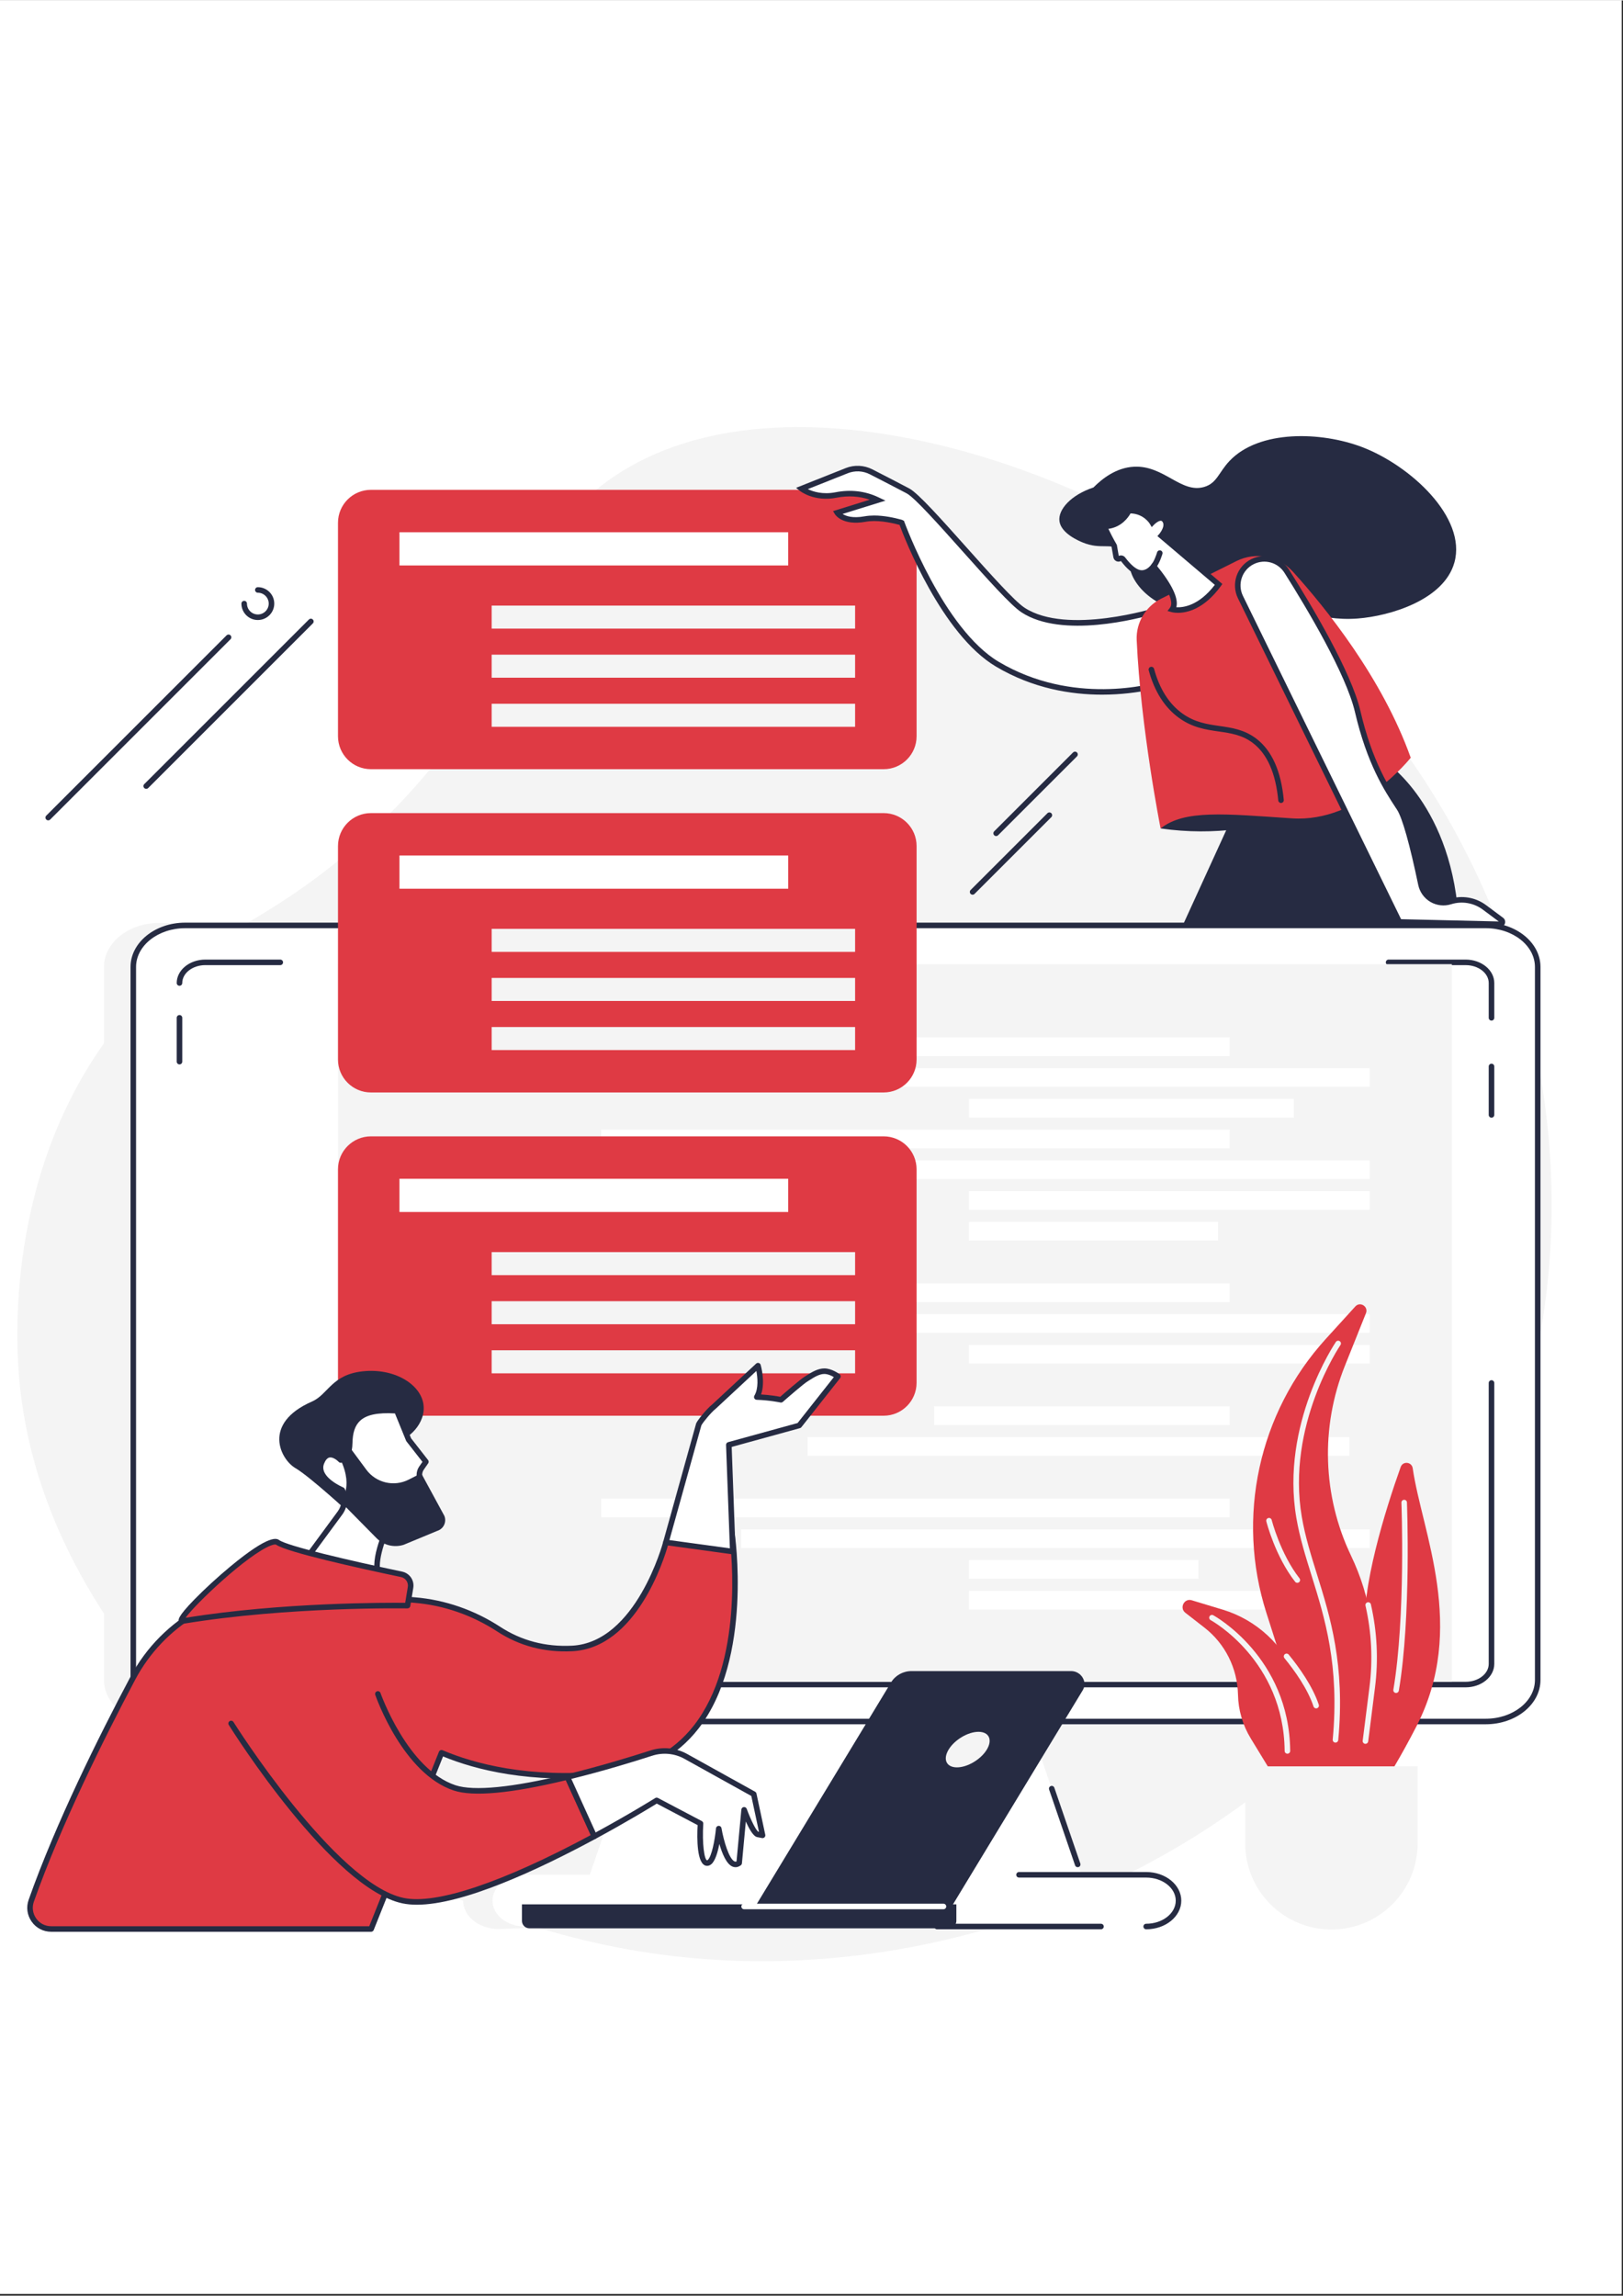 <svg xmlns="http://www.w3.org/2000/svg" xmlns:xlink="http://www.w3.org/1999/xlink" width="793" zoomAndPan="magnify" viewBox="0 0 595.5 842.25" height="1122" preserveAspectRatio="xMidYMid meet" version="1.0"><rect x="0" y="0" width="595.5" height="842.25" fill="#333333" stroke="none"/><defs><clipPath id="f8e1a6b371"><path d="M 0.016 0 L 594.984 0 L 594.984 841.5 L 0.016 841.5 Z M 0.016 0 " clip-rule="nonzero"/></clipPath></defs><g clip-path="url(#f8e1a6b371)"><path fill="#ffffff" d="M 0.016 0 L 595.484 0 L 595.484 848.957 L 0.016 848.957 Z M 0.016 0 " fill-opacity="1" fill-rule="nonzero"/><path fill="#ffffff" d="M 0.016 0 L 595.484 0 L 595.484 842.207 L 0.016 842.207 Z M 0.016 0 " fill-opacity="1" fill-rule="nonzero"/><path fill="#ffffff" d="M 0.016 0 L 595.484 0 L 595.484 842.207 L 0.016 842.207 Z M 0.016 0 " fill-opacity="1" fill-rule="nonzero"/></g><path fill="#f4f4f4" d="M 142.676 298.742 C 201.566 239.477 184.703 202.332 224.996 174.895 C 287 132.672 402.719 168.992 470.984 227.066 C 554.598 298.199 597.738 428.074 548.598 545.566 C 496.262 670.695 358.562 735.645 235.688 716.07 C 125.965 698.594 18.102 612.117 7.293 508.406 C 6.121 497.164 0.953 436.395 37.219 384 C 67.199 340.699 95.992 345.719 142.676 298.742 " fill-opacity="1" fill-rule="nonzero"/><path fill="#f4f4f4" d="M 526.984 352.977 L 58.359 338.512 C 47.215 338.512 38.148 345.762 38.148 354.672 L 38.148 616.297 C 38.148 625.207 47.215 632.457 58.359 632.457 L 227.688 623.285 L 205.949 686.742 L 182.945 686.887 C 175.773 686.887 169.938 691.555 169.938 697.289 C 169.938 703.027 175.773 707.695 182.945 707.695 L 375.586 700.344 C 382.758 700.344 369.332 632.457 369.332 632.457 C 369.332 632.457 538.129 352.977 526.984 352.977 " fill-opacity="1" fill-rule="nonzero"/><path fill="#ffffff" d="M 366.305 599.012 L 246.805 599.012 L 212.906 697.969 L 400.207 697.969 L 366.305 599.012 " fill-opacity="1" fill-rule="nonzero"/><path fill="#ffffff" d="M 545.137 339.426 L 67.977 339.426 C 57.445 339.426 48.906 346.254 48.906 354.672 L 48.906 616.297 C 48.906 624.719 57.445 631.547 67.977 631.547 L 545.137 631.547 C 555.668 631.547 564.207 624.719 564.207 616.297 L 564.207 354.672 C 564.207 346.254 555.668 339.426 545.137 339.426 " fill-opacity="1" fill-rule="nonzero"/><path fill="#262b42" d="M 67.977 340.441 C 58.023 340.441 49.922 346.824 49.922 354.672 L 49.922 616.297 C 49.922 624.145 58.023 630.527 67.977 630.527 L 545.137 630.527 C 555.09 630.527 563.188 624.145 563.188 616.297 L 563.188 354.672 C 563.188 346.824 555.09 340.441 545.137 340.441 Z M 545.137 632.562 L 67.977 632.562 C 56.898 632.562 47.891 625.266 47.891 616.297 L 47.891 354.672 C 47.891 345.703 56.898 338.406 67.977 338.406 L 545.137 338.406 C 556.211 338.406 565.223 345.703 565.223 354.672 L 565.223 616.297 C 565.223 625.266 556.211 632.562 545.137 632.562 " fill-opacity="1" fill-rule="nonzero"/><path fill="#ffffff" d="M 420.551 687.801 L 192.562 687.801 C 186.012 687.801 180.699 692.047 180.699 697.289 C 180.699 702.531 186.012 706.777 192.562 706.777 L 420.551 706.777 C 427.102 706.777 432.414 702.531 432.414 697.289 C 432.414 692.047 427.102 687.801 420.551 687.801 " fill-opacity="1" fill-rule="nonzero"/><path fill="#ffffff" d="M 395.418 683.992 L 385.895 656.188 L 395.418 683.992 " fill-opacity="1" fill-rule="nonzero"/><path fill="#262b42" d="M 395.418 685.008 C 394.996 685.008 394.602 684.746 394.457 684.324 L 384.934 656.52 C 384.75 655.984 385.035 655.41 385.562 655.227 C 386.094 655.043 386.672 655.328 386.855 655.859 L 396.383 683.664 C 396.562 684.195 396.277 684.773 395.75 684.957 C 395.641 684.992 395.531 685.008 395.418 685.008 " fill-opacity="1" fill-rule="nonzero"/><path fill="#262b42" d="M 420.547 707.797 C 419.984 707.797 419.531 707.34 419.531 706.777 C 419.531 706.219 419.984 705.762 420.547 705.762 C 426.531 705.762 431.395 701.961 431.395 697.289 C 431.395 692.617 426.531 688.816 420.547 688.816 L 373.898 688.816 C 373.336 688.816 372.879 688.363 372.879 687.801 C 372.879 687.238 373.336 686.781 373.898 686.781 L 420.547 686.781 C 427.652 686.781 433.43 691.496 433.43 697.289 C 433.43 703.082 427.652 707.797 420.547 707.797 " fill-opacity="1" fill-rule="nonzero"/><path fill="#262b42" d="M 403.965 707.797 L 343.828 707.797 C 343.262 707.797 342.809 707.34 342.809 706.777 C 342.809 706.219 343.262 705.762 343.828 705.762 L 403.965 705.762 C 404.523 705.762 404.984 706.219 404.984 706.777 C 404.984 707.34 404.523 707.797 403.965 707.797 " fill-opacity="1" fill-rule="nonzero"/><path fill="#ffffff" d="M 65.855 610.41 C 65.855 614.594 70.102 617.988 75.34 617.988 L 537.77 617.988 C 543.008 617.988 547.254 614.594 547.254 610.41 L 547.254 507.324 L 65.855 610.41 " fill-opacity="1" fill-rule="nonzero"/><path fill="#262b42" d="M 537.77 619.008 L 75.34 619.008 C 69.551 619.008 64.84 615.148 64.84 610.41 C 64.84 609.844 65.297 609.391 65.855 609.391 C 66.418 609.391 66.875 609.844 66.875 610.41 C 66.875 614.027 70.672 616.973 75.34 616.973 L 537.77 616.973 C 542.438 616.973 546.234 614.027 546.234 610.41 L 546.234 507.324 C 546.234 506.762 546.688 506.309 547.254 506.309 C 547.816 506.309 548.27 506.762 548.27 507.324 L 548.27 610.41 C 548.27 615.148 543.559 619.008 537.77 619.008 " fill-opacity="1" fill-rule="nonzero"/><path fill="#262b42" d="M 65.855 390.43 C 65.297 390.43 64.84 389.973 64.84 389.41 L 64.84 373.328 C 64.84 372.766 65.297 372.309 65.855 372.309 C 66.418 372.309 66.875 372.766 66.875 373.328 L 66.875 389.41 C 66.875 389.973 66.418 390.43 65.855 390.43 " fill-opacity="1" fill-rule="nonzero"/><path fill="#ffffff" d="M 102.84 352.98 L 75.34 352.98 C 70.102 352.98 65.855 356.375 65.855 360.562 L 102.84 352.98 " fill-opacity="1" fill-rule="nonzero"/><path fill="#262b42" d="M 65.855 361.578 C 65.297 361.578 64.84 361.121 64.84 360.562 C 64.84 355.82 69.551 351.961 75.34 351.961 L 102.84 351.961 C 103.402 351.961 103.855 352.418 103.855 352.98 C 103.855 353.543 103.402 353.996 102.84 353.996 L 75.34 353.996 C 70.672 353.996 66.875 356.941 66.875 360.562 C 66.875 361.121 66.418 361.578 65.855 361.578 " fill-opacity="1" fill-rule="nonzero"/><path fill="#ffffff" d="M 547.254 373.324 L 547.254 360.562 C 547.254 356.375 543.008 352.977 537.77 352.977 L 509.492 352.977 L 547.254 373.324 " fill-opacity="1" fill-rule="nonzero"/><path fill="#262b42" d="M 547.254 374.348 C 546.688 374.348 546.234 373.891 546.234 373.328 L 546.234 360.562 C 546.234 356.941 542.438 354 537.77 354 L 509.492 354 C 508.93 354 508.473 353.539 508.473 352.98 C 508.473 352.418 508.93 351.961 509.492 351.961 L 537.77 351.961 C 543.559 351.961 548.27 355.82 548.27 360.562 L 548.27 373.328 C 548.27 373.891 547.816 374.348 547.254 374.348 " fill-opacity="1" fill-rule="nonzero"/><path fill="#262b42" d="M 547.254 409.977 C 546.688 409.977 546.234 409.523 546.234 408.961 L 546.234 391.18 C 546.234 390.621 546.688 390.164 547.254 390.164 C 547.816 390.164 548.27 390.621 548.27 391.18 L 548.27 408.961 C 548.27 409.523 547.816 409.977 547.254 409.977 " fill-opacity="1" fill-rule="nonzero"/><path fill="#f4f4f4" d="M 532.707 616.996 L 124.043 616.996 L 124.043 353.645 L 532.707 353.645 L 532.707 616.996 " fill-opacity="1" fill-rule="nonzero"/><path fill="#f4f4f4" d="M 351.496 375.957 L 154.219 375.957 L 154.219 369.383 L 351.496 369.383 L 351.496 375.957 " fill-opacity="1" fill-rule="nonzero"/><path fill="#ffffff" d="M 451.176 387.375 L 220.578 387.375 L 220.578 380.535 L 451.176 380.535 L 451.176 387.375 " fill-opacity="1" fill-rule="nonzero"/><path fill="#ffffff" d="M 502.535 398.656 L 271.934 398.656 L 271.934 391.812 L 502.535 391.812 L 502.535 398.656 " fill-opacity="1" fill-rule="nonzero"/><path fill="#ffffff" d="M 474.727 409.938 L 355.539 409.938 L 355.539 403.094 L 474.727 403.094 L 474.727 409.938 " fill-opacity="1" fill-rule="nonzero"/><path fill="#f4f4f4" d="M 351.496 466.215 L 154.219 466.215 L 154.219 459.637 L 351.496 459.637 L 351.496 466.215 " fill-opacity="1" fill-rule="nonzero"/><path fill="#ffffff" d="M 451.176 477.633 L 220.578 477.633 L 220.578 470.789 L 451.176 470.789 L 451.176 477.633 " fill-opacity="1" fill-rule="nonzero"/><path fill="#ffffff" d="M 502.535 488.914 L 271.934 488.914 L 271.934 482.07 L 502.535 482.07 L 502.535 488.914 " fill-opacity="1" fill-rule="nonzero"/><path fill="#ffffff" d="M 502.535 500.195 L 355.535 500.195 L 355.535 493.352 L 502.535 493.352 L 502.535 500.195 " fill-opacity="1" fill-rule="nonzero"/><path fill="#ffffff" d="M 451.176 421.223 L 220.578 421.223 L 220.578 414.379 L 451.176 414.379 L 451.176 421.223 " fill-opacity="1" fill-rule="nonzero"/><path fill="#ffffff" d="M 502.535 432.504 L 271.934 432.504 L 271.934 425.66 L 502.535 425.66 L 502.535 432.504 " fill-opacity="1" fill-rule="nonzero"/><path fill="#ffffff" d="M 446.922 455.066 L 355.535 455.066 L 355.535 448.223 L 446.922 448.223 L 446.922 455.066 " fill-opacity="1" fill-rule="nonzero"/><path fill="#ffffff" d="M 502.535 443.785 L 355.535 443.785 L 355.535 436.941 L 502.535 436.941 L 502.535 443.785 " fill-opacity="1" fill-rule="nonzero"/><path fill="#f4f4f4" d="M 351.496 511.344 L 154.219 511.344 L 154.219 504.766 L 351.496 504.766 L 351.496 511.344 " fill-opacity="1" fill-rule="nonzero"/><path fill="#ffffff" d="M 451.176 522.762 L 342.734 522.762 L 342.734 515.918 L 451.176 515.918 L 451.176 522.762 " fill-opacity="1" fill-rule="nonzero"/><path fill="#ffffff" d="M 495.117 534.043 L 296.324 534.043 L 296.324 527.199 L 495.117 527.199 L 495.117 534.043 " fill-opacity="1" fill-rule="nonzero"/><path fill="#f4f4f4" d="M 502.535 545.324 L 355.535 545.324 L 355.535 538.48 L 502.535 538.48 L 502.535 545.324 " fill-opacity="1" fill-rule="nonzero"/><path fill="#f4f4f4" d="M 396.539 601.734 L 271.934 601.734 L 271.934 594.891 L 396.539 594.891 L 396.539 601.734 " fill-opacity="1" fill-rule="nonzero"/><path fill="#ffffff" d="M 451.176 556.609 L 220.578 556.609 L 220.578 549.766 L 451.176 549.766 L 451.176 556.609 " fill-opacity="1" fill-rule="nonzero"/><path fill="#ffffff" d="M 502.535 567.891 L 271.934 567.891 L 271.934 561.047 L 502.535 561.047 L 502.535 567.891 " fill-opacity="1" fill-rule="nonzero"/><path fill="#ffffff" d="M 502.535 590.453 L 355.535 590.453 L 355.535 583.609 L 502.535 583.609 L 502.535 590.453 " fill-opacity="1" fill-rule="nonzero"/><path fill="#ffffff" d="M 439.688 579.172 L 355.535 579.172 L 355.535 572.328 L 439.688 572.328 L 439.688 579.172 " fill-opacity="1" fill-rule="nonzero"/><path fill="#df3a44" d="M 324.223 179.59 L 136.102 179.59 C 129.426 179.59 124.012 185 124.012 191.676 L 124.012 270.008 C 124.012 276.684 129.426 282.098 136.102 282.098 L 324.223 282.098 C 330.898 282.098 336.309 276.684 336.309 270.008 L 336.309 191.676 C 336.309 185 330.898 179.59 324.223 179.59 " fill-opacity="1" fill-rule="nonzero"/><path fill="#ffffff" d="M 289.203 207.344 L 146.57 207.344 L 146.57 195.148 L 289.203 195.148 L 289.203 207.344 " fill-opacity="1" fill-rule="nonzero"/><path fill="#f4f4f4" d="M 313.75 230.512 L 180.402 230.512 L 180.402 222.062 L 313.75 222.062 L 313.75 230.512 " fill-opacity="1" fill-rule="nonzero"/><path fill="#f4f4f4" d="M 313.75 248.527 L 180.402 248.527 L 180.402 240.074 L 313.75 240.074 L 313.75 248.527 " fill-opacity="1" fill-rule="nonzero"/><path fill="#f4f4f4" d="M 313.75 266.543 L 180.402 266.543 L 180.402 258.09 L 313.75 258.09 L 313.75 266.543 " fill-opacity="1" fill-rule="nonzero"/><path fill="#df3a44" d="M 324.219 298.211 L 136.098 298.211 C 129.426 298.211 124.012 303.625 124.012 310.301 L 124.012 388.629 C 124.012 395.305 129.426 400.719 136.098 400.719 L 324.219 400.719 C 330.895 400.719 336.309 395.305 336.309 388.629 L 336.309 310.301 C 336.309 303.625 330.895 298.211 324.219 298.211 " fill-opacity="1" fill-rule="nonzero"/><path fill="#ffffff" d="M 289.207 325.961 L 146.57 325.961 L 146.57 313.766 L 289.207 313.766 L 289.207 325.961 " fill-opacity="1" fill-rule="nonzero"/><path fill="#f4f4f4" d="M 313.75 349.133 L 180.402 349.133 L 180.402 340.68 L 313.75 340.68 L 313.75 349.133 " fill-opacity="1" fill-rule="nonzero"/><path fill="#f4f4f4" d="M 313.75 367.148 L 180.402 367.148 L 180.402 358.695 L 313.75 358.695 L 313.75 367.148 " fill-opacity="1" fill-rule="nonzero"/><path fill="#f4f4f4" d="M 313.75 385.164 L 180.402 385.164 L 180.402 376.711 L 313.75 376.711 L 313.75 385.164 " fill-opacity="1" fill-rule="nonzero"/><path fill="#df3a44" d="M 324.223 416.832 L 136.098 416.832 C 129.426 416.832 124.012 422.242 124.012 428.918 L 124.012 507.25 C 124.012 513.926 129.426 519.34 136.098 519.34 L 324.223 519.34 C 330.895 519.34 336.305 513.926 336.305 507.25 L 336.305 428.918 C 336.305 422.242 330.895 416.832 324.223 416.832 " fill-opacity="1" fill-rule="nonzero"/><path fill="#ffffff" d="M 289.203 444.586 L 146.57 444.586 L 146.57 432.387 L 289.203 432.387 L 289.203 444.586 " fill-opacity="1" fill-rule="nonzero"/><path fill="#f4f4f4" d="M 313.75 467.754 L 180.402 467.754 L 180.402 459.301 L 313.75 459.301 L 313.75 467.754 " fill-opacity="1" fill-rule="nonzero"/><path fill="#f4f4f4" d="M 313.75 485.77 L 180.402 485.77 L 180.402 477.316 L 313.75 477.316 L 313.75 485.77 " fill-opacity="1" fill-rule="nonzero"/><path fill="#f4f4f4" d="M 313.75 503.785 L 180.402 503.785 L 180.402 495.328 L 313.75 495.328 L 313.75 503.785 " fill-opacity="1" fill-rule="nonzero"/><path fill="#262b42" d="M 349.242 699.336 L 277.172 699.336 L 326.969 617.168 C 328.527 614.602 331.363 613.043 334.488 613.043 L 392.98 613.043 C 396.695 613.043 399.125 617.02 397.277 620.07 L 349.242 699.336 " fill-opacity="1" fill-rule="nonzero"/><path fill="#f4f4f4" d="M 362.074 641.859 C 359.891 645.457 354.988 648.379 351.113 648.379 C 347.246 648.379 345.875 645.457 348.059 641.859 C 350.238 638.254 355.148 635.332 359.02 635.332 C 362.891 635.332 364.258 638.254 362.074 641.859 " fill-opacity="1" fill-rule="nonzero"/><path fill="#262b42" d="M 348.164 707.441 L 194.254 707.441 C 192.742 707.441 191.516 706.215 191.516 704.703 L 191.516 698.641 L 350.902 698.641 L 350.902 704.703 C 350.902 706.215 349.676 707.441 348.164 707.441 " fill-opacity="1" fill-rule="nonzero"/><path fill="#ffffff" d="M 346.164 700.438 L 273.027 700.438 C 272.469 700.438 272.012 699.984 272.012 699.426 C 272.012 698.863 272.469 698.406 273.027 698.406 L 346.164 698.406 C 346.727 698.406 347.184 698.863 347.184 699.426 C 347.184 699.984 346.727 700.438 346.164 700.438 " fill-opacity="1" fill-rule="nonzero"/><path fill="#262b42" d="M 128.75 555.551 C 128.75 555.551 113.844 541.766 108.371 538.555 C 102.902 535.348 96.086 522.191 114.473 514.133 C 120.43 511.523 121.605 504.289 133.078 503.051 C 144.555 501.816 154.086 507.641 155.32 514.875 C 156.555 522.113 149.695 528.379 144.566 529.219 C 139.438 530.055 128.75 555.551 128.75 555.551 " fill-opacity="1" fill-rule="nonzero"/><path fill="#ffffff" d="M 154.668 538.539 L 156.266 536.23 L 149.945 528.145 L 145.613 517.523 C 133.371 516.695 128.465 520.039 128.301 529.434 C 128.199 535.449 125.027 535.598 125.027 535.598 C 125.027 535.598 120.375 530.586 117.965 536.527 C 115.559 542.469 125.57 546.602 125.57 546.602 C 126.867 549.344 126.555 552.582 124.758 555.027 L 106.953 579.223 C 106.953 579.223 140.336 588.059 140.688 582.793 C 140.789 581.301 140.281 580.027 139.5 578.965 C 135.652 573.723 142.605 559.555 142.605 559.555 L 153.75 555.055 C 155.793 554.23 156.879 551.992 156.262 549.879 L 154.059 542.297 C 153.688 541.016 153.91 539.637 154.668 538.539 " fill-opacity="1" fill-rule="nonzero"/><path fill="#262b42" d="M 108.66 578.613 C 119.727 581.457 136.766 584.875 139.543 582.883 C 139.668 582.793 139.672 582.75 139.672 582.727 C 139.746 581.625 139.414 580.562 138.684 579.57 C 134.586 573.992 140.953 560.617 141.691 559.105 C 141.801 558.883 141.992 558.707 142.227 558.609 L 153.367 554.109 C 154.93 553.48 155.758 551.781 155.285 550.16 L 153.082 542.578 C 152.625 541 152.895 539.316 153.832 537.961 L 155.004 536.27 L 149.145 528.77 C 149.086 528.695 149.039 528.617 149.004 528.527 L 144.914 518.5 C 138.578 518.137 134.523 518.98 132.172 521.145 C 130.293 522.867 129.387 525.508 129.32 529.449 C 129.203 536.344 125.242 536.602 125.074 536.609 C 124.781 536.629 124.488 536.504 124.285 536.289 C 123.785 535.754 122.203 534.426 120.914 534.668 C 120.129 534.812 119.453 535.566 118.91 536.91 C 116.902 541.855 125.867 545.621 125.957 545.66 C 126.191 545.754 126.379 545.938 126.488 546.164 C 127.949 549.254 127.602 552.879 125.578 555.629 Z M 135.875 585.457 C 127.086 585.457 110.598 581.238 106.691 580.203 C 106.367 580.117 106.105 579.875 105.992 579.559 C 105.883 579.242 105.934 578.891 106.133 578.617 L 123.938 554.426 C 125.445 552.379 125.762 549.711 124.801 547.371 C 122.855 546.492 114.531 542.297 117.023 536.145 C 117.848 534.113 119.031 532.941 120.551 532.664 C 122.594 532.285 124.48 533.703 125.328 534.469 C 125.957 534.176 127.223 533.125 127.285 529.414 C 127.363 524.941 128.512 521.742 130.797 519.645 C 133.664 517.012 138.395 516.012 145.684 516.508 C 146.07 516.535 146.41 516.781 146.555 517.141 L 150.836 527.629 L 157.066 535.605 C 157.34 535.953 157.355 536.445 157.105 536.809 L 155.504 539.121 C 154.918 539.969 154.75 541.02 155.035 542.012 L 157.238 549.59 C 158.004 552.219 156.668 554.973 154.129 556 L 143.352 560.352 C 141.422 564.41 137.551 574.59 140.32 578.367 C 141.344 579.754 141.809 581.27 141.703 582.859 C 141.672 583.328 141.477 584 140.73 584.535 C 139.816 585.191 138.09 585.457 135.875 585.457 " fill-opacity="1" fill-rule="nonzero"/><path fill="#262b42" d="M 125.926 527.672 L 134.395 539.129 C 137.984 543.984 144.562 545.535 149.945 542.793 L 154.543 540.445 L 163.039 556.09 C 163.949 558.316 162.77 560.848 160.48 561.578 L 148.129 566.699 C 144.602 567.832 140.734 566.883 138.133 564.242 L 124.855 550.785 C 124.855 550.785 129.891 546.113 125.027 535.598 C 120.168 525.074 125.926 527.672 125.926 527.672 " fill-opacity="1" fill-rule="nonzero"/><path fill="#df3a44" d="M 268.516 562.281 L 244.328 565.824 C 244.328 565.824 234.516 603.508 209.902 604.742 C 198.062 605.34 189.102 601.648 182.992 597.664 C 173.742 591.629 163.184 587.895 152.176 586.988 L 107.941 583.348 C 83.496 581.336 60.195 594.062 48.703 615.73 C 36.418 638.902 21.191 669.805 11.473 697.305 C 9.68 702.371 13.414 707.695 18.793 707.695 L 136.172 707.695 L 161.996 643.023 C 174.863 648.504 194.691 653.34 222.547 650.773 C 281.43 645.352 268.516 562.281 268.516 562.281 " fill-opacity="1" fill-rule="nonzero"/><path fill="#262b42" d="M 102.867 584.156 C 80.66 584.156 60.129 596.359 49.602 616.207 C 38.125 637.859 22.355 669.559 12.43 697.641 C 11.684 699.75 11.996 702.004 13.285 703.828 C 14.566 705.637 16.574 706.676 18.793 706.676 L 135.48 706.676 L 161.051 642.648 C 161.152 642.391 161.355 642.191 161.605 642.09 C 161.859 641.98 162.145 641.984 162.395 642.09 C 174.023 647.039 193.883 652.395 222.453 649.762 C 236.09 648.504 246.91 642.855 254.617 632.977 C 272.648 609.859 268.516 570.223 267.648 563.438 L 245.137 566.734 C 243.656 571.965 233.512 604.578 209.953 605.762 C 199.84 606.266 190.582 603.828 182.438 598.52 C 173.242 592.516 162.746 588.879 152.09 588.004 L 107.859 584.359 C 106.188 584.223 104.52 584.156 102.867 584.156 Z M 136.168 708.707 L 18.793 708.707 C 15.902 708.707 13.289 707.359 11.625 705 C 9.949 702.633 9.543 699.703 10.512 696.965 C 20.48 668.766 36.293 636.965 47.805 615.254 C 59.496 593.207 83.137 580.289 108.023 582.336 L 152.258 585.977 C 163.25 586.883 174.07 590.629 183.547 596.812 C 191.324 601.887 200.176 604.207 209.852 603.727 C 233.445 602.543 243.246 565.938 243.348 565.57 C 243.445 565.172 243.777 564.879 244.184 564.82 L 268.367 561.277 C 268.922 561.191 269.438 561.574 269.52 562.125 C 269.594 562.586 276.426 608.324 256.223 634.227 C 248.156 644.566 236.855 650.477 222.637 651.785 C 194.414 654.387 174.52 649.289 162.559 644.363 L 137.113 708.07 C 136.961 708.457 136.586 708.707 136.168 708.707 " fill-opacity="1" fill-rule="nonzero"/><path fill="#df3a44" d="M 166.812 655.906 C 148.527 649.852 138.648 621.43 138.648 621.43 L 84.801 632.27 C 84.801 632.27 122.121 691.824 147.844 697.277 C 163.871 700.68 196.078 685.559 218.07 673.68 C 215.254 667.441 211.199 658.5 208.191 651.918 C 192.109 655.824 175.117 658.652 166.812 655.906 " fill-opacity="1" fill-rule="nonzero"/><path fill="#262b42" d="M 152.945 698.781 C 151.031 698.781 149.254 698.617 147.633 698.273 C 121.789 692.793 85.473 635.262 83.941 632.812 C 83.641 632.336 83.785 631.711 84.262 631.41 C 84.738 631.113 85.367 631.258 85.664 631.73 C 86.035 632.324 123.047 690.98 148.055 696.281 C 159.996 698.82 184.375 690.637 216.754 673.234 C 214.043 667.238 210.422 659.254 207.613 653.105 C 187.426 657.957 173.594 659.223 166.496 656.871 C 147.945 650.73 138.098 622.945 137.688 621.766 C 137.504 621.234 137.785 620.656 138.316 620.469 C 138.844 620.285 139.426 620.566 139.609 621.094 C 139.707 621.375 149.539 649.117 167.133 654.941 C 173.867 657.168 187.98 655.781 207.949 650.93 C 208.426 650.816 208.914 651.055 209.117 651.496 C 212.105 658.035 216.141 666.941 219 673.262 C 219.219 673.746 219.027 674.32 218.555 674.574 C 197.434 685.98 169.941 698.781 152.945 698.781 " fill-opacity="1" fill-rule="nonzero"/><path fill="#ffffff" d="M 276.562 658.207 L 251.637 644.359 C 247.789 642.219 243.23 641.77 239.039 643.121 C 232.09 645.363 220.406 648.953 208.191 651.918 C 211.199 658.5 215.254 667.441 218.07 673.68 C 231.367 666.496 240.934 660.504 240.934 660.504 L 257.023 668.977 C 257.023 668.977 256.125 683.102 259.324 683.488 C 262.516 683.875 263.715 670.848 263.715 670.848 C 263.715 670.848 266.465 687.02 271.207 683.488 L 273.027 663.949 C 273.027 663.949 276.18 672.605 277.988 672.961 C 279.793 673.32 279.793 673.32 279.793 673.32 L 276.562 658.207 " fill-opacity="1" fill-rule="nonzero"/><path fill="#262b42" d="M 263.719 669.828 C 264.211 669.828 264.637 670.188 264.723 670.68 C 265.504 675.266 267.516 682.094 269.559 682.91 C 269.73 682.98 269.938 683.023 270.242 682.887 L 272.016 663.855 C 272.059 663.383 272.43 663.004 272.898 662.945 C 273.371 662.879 273.82 663.156 273.984 663.605 C 275.504 667.77 277.453 671.605 278.234 671.977 L 278.477 672.023 L 275.664 658.871 L 251.141 645.246 C 247.551 643.254 243.254 642.832 239.352 644.09 C 232.117 646.422 221.191 649.762 209.629 652.613 C 212.395 658.672 215.895 666.395 218.551 672.266 C 231.172 665.41 240.301 659.699 240.395 659.641 C 240.703 659.449 241.086 659.438 241.41 659.605 L 257.496 668.078 C 257.852 668.266 258.066 668.645 258.039 669.043 C 257.578 676.336 258.434 682.352 259.445 682.48 C 259.5 682.484 259.57 682.449 259.66 682.375 C 261.129 681.191 262.324 674.863 262.703 670.75 C 262.75 670.246 263.168 669.852 263.68 669.828 C 263.691 669.828 263.703 669.828 263.719 669.828 Z M 269.871 685.008 C 269.457 685.008 269.094 684.918 268.797 684.801 C 266.539 683.895 264.941 679.949 263.945 676.461 C 263.363 679.477 262.41 682.773 260.941 683.957 C 260.273 684.5 259.625 684.547 259.199 684.5 C 255.629 684.062 255.703 674.398 255.969 669.57 L 240.977 661.672 C 238.836 663 230.035 668.375 218.555 674.574 C 218.309 674.707 218.016 674.73 217.746 674.645 C 217.48 674.551 217.262 674.355 217.145 674.098 C 214.289 667.777 210.254 658.875 207.266 652.344 C 207.141 652.066 207.145 651.746 207.277 651.473 C 207.406 651.203 207.656 651.004 207.949 650.93 C 219.891 648.027 231.281 644.555 238.73 642.152 C 243.164 640.723 248.051 641.203 252.133 643.469 L 277.055 657.312 C 277.312 657.461 277.496 657.703 277.555 657.988 L 280.789 673.105 C 280.859 673.441 280.762 673.789 280.52 674.031 C 280.281 674.277 279.934 674.383 279.598 674.316 L 277.789 673.961 C 276.418 673.688 274.887 671.008 273.652 668.238 L 272.223 683.582 C 272.195 683.871 272.047 684.133 271.816 684.305 C 271.105 684.832 270.441 685.008 269.871 685.008 " fill-opacity="1" fill-rule="nonzero"/><path fill="#df3a44" d="M 149.535 589.023 L 150.633 582.359 C 151 580.133 149.555 578.016 147.348 577.547 C 136.344 575.23 105.844 568.621 101.871 565.824 C 97.016 562.398 61.84 595.543 67.109 594.672 C 106.379 588.199 149.535 589.023 149.535 589.023 " fill-opacity="1" fill-rule="nonzero"/><path fill="#262b42" d="M 100.938 566.598 C 100.645 566.598 100.137 566.672 99.297 567 C 90.812 570.316 71.547 588.508 68.105 593.48 C 103.645 587.766 142.379 587.93 148.672 587.996 L 149.629 582.195 C 149.906 580.5 148.812 578.898 147.137 578.543 C 131.695 575.293 105.207 569.422 101.285 566.652 C 101.285 566.652 101.195 566.598 100.938 566.598 Z M 66.926 595.703 C 66.09 595.703 65.762 595.145 65.676 594.953 C 65.379 594.305 64.93 593.316 71.363 586.727 C 75.059 582.941 79.965 578.441 84.492 574.688 C 99.066 562.602 101.617 564.402 102.457 564.992 C 105.527 567.156 127.77 572.383 147.559 576.551 C 150.301 577.133 152.094 579.754 151.637 582.527 L 150.539 589.191 C 150.457 589.688 150.023 590.023 149.516 590.043 C 149.086 590.031 106 589.297 67.277 595.676 C 67.152 595.695 67.035 595.703 66.926 595.703 " fill-opacity="1" fill-rule="nonzero"/><path fill="#ffffff" d="M 256.395 522.488 C 257.062 521.148 260.422 517.148 261.957 516 L 278.121 500.969 C 278.121 500.969 280.223 508.215 277.676 512.484 C 282.637 512.645 286.562 513.492 286.562 513.492 C 286.562 513.492 293.949 506.988 295.785 505.863 C 297.625 504.742 300.027 502.965 302.5 502.996 C 304.98 503.031 307.438 504.922 307.438 504.922 L 293.238 522.922 L 267.418 530.027 L 268.863 569.176 L 244.328 565.824 L 256.395 522.488 " fill-opacity="1" fill-rule="nonzero"/><path fill="#262b42" d="M 245.621 564.977 L 267.801 568.008 L 266.398 530.066 C 266.383 529.594 266.691 529.172 267.148 529.047 L 292.645 522.027 L 305.953 505.168 C 305.113 504.672 303.781 504.031 302.484 504.016 C 302.473 504.016 302.453 504.016 302.434 504.016 C 300.621 504.016 298.691 505.238 297.133 506.223 C 296.852 506.402 296.582 506.574 296.32 506.73 C 294.871 507.613 289.273 512.461 287.238 514.254 C 286.996 514.469 286.668 514.555 286.348 514.488 C 286.312 514.48 282.445 513.656 277.645 513.5 C 277.285 513.488 276.953 513.285 276.781 512.969 C 276.609 512.656 276.617 512.273 276.801 511.961 C 278.395 509.289 277.949 505.191 277.523 502.918 L 262.648 516.746 C 262.625 516.77 262.598 516.793 262.566 516.816 C 261.188 517.848 258.043 521.574 257.344 522.867 Z M 268.863 570.195 C 268.82 570.195 268.773 570.191 268.727 570.188 L 244.191 566.832 C 243.898 566.793 243.641 566.629 243.477 566.383 C 243.32 566.137 243.273 565.832 243.348 565.551 L 255.414 522.215 C 255.43 522.152 255.453 522.09 255.484 522.031 C 256.211 520.582 259.605 516.516 261.305 515.219 L 277.43 500.227 C 277.688 499.984 278.051 499.895 278.395 499.992 C 278.734 500.086 279.004 500.348 279.098 500.688 C 279.18 500.969 280.887 506.988 279.238 511.539 C 282.551 511.738 285.199 512.195 286.27 512.398 C 287.824 511.035 293.59 506.012 295.258 504.996 C 295.512 504.84 295.77 504.676 296.047 504.504 C 297.844 503.367 300.09 501.965 302.512 501.98 C 305.301 502.016 307.949 504.035 308.059 504.121 C 308.273 504.285 308.414 504.531 308.445 504.801 C 308.48 505.07 308.402 505.344 308.238 505.555 L 294.039 523.551 C 293.902 523.723 293.719 523.844 293.508 523.902 L 268.465 530.793 L 269.879 569.141 C 269.891 569.441 269.77 569.73 269.547 569.934 C 269.359 570.102 269.113 570.195 268.863 570.195 " fill-opacity="1" fill-rule="nonzero"/><path fill="#262b42" d="M 416.199 212.523 C 422.555 223.367 437.473 225.5 440.816 225.879 C 454.414 227.398 464.453 220.859 467.168 218.961 C 471.875 221.852 483.285 227.945 498.18 226.805 C 509.957 225.902 529.797 220.023 533.637 206.258 C 538.238 189.773 517.496 170.637 499.711 163.879 C 484.785 158.207 462.039 157.484 451.152 168.961 C 447.152 173.172 446.535 177.156 441.812 178.531 C 433.336 181.004 427.098 170.574 416.109 171.105 C 409.52 171.422 404.375 175.531 401.195 178.723 C 393.09 181.402 388.117 186.785 388.727 191.117 C 389.355 195.629 395.949 198.363 397.238 198.895 C 403.914 201.664 407.461 198.871 411.418 201.773 C 414.926 204.348 413.504 207.922 416.199 212.523 " fill-opacity="1" fill-rule="nonzero"/><path fill="#ffffff" d="M 424.918 223.672 C 424.918 223.672 391.551 234.332 375.324 223.672 C 367.699 218.664 339.305 183.266 333.152 179.996 C 329.406 178.004 323.59 175.016 319.602 172.98 C 316.828 171.559 313.574 171.406 310.676 172.559 L 294.094 179.152 C 294.094 179.152 298.918 183.027 306.785 181.477 C 311.852 180.48 317.102 180.992 321.773 183.203 L 322.09 183.355 L 307.195 187.988 C 307.195 187.988 309.453 191.754 317.434 190.309 C 321.652 189.539 326.73 190.492 330.59 191.551 L 330.855 191.695 C 330.855 191.695 345.098 231.23 365.984 243.602 C 396.371 261.602 428.309 250.289 428.309 250.289 L 424.918 223.672 " fill-opacity="1" fill-rule="nonzero"/><path fill="#262b42" d="M 320.742 189.012 C 324.332 189.012 328.066 189.801 330.859 190.57 L 331.059 190.648 L 331.684 190.973 L 331.816 191.348 C 331.961 191.738 346.18 230.684 366.504 242.727 C 393.523 258.727 422.152 251.113 427.191 249.574 L 424.062 224.992 C 417.891 226.809 389.672 234.312 374.77 224.52 C 370.871 221.957 362.242 212.285 353.102 202.047 C 344.5 192.414 335.613 182.453 332.672 180.887 C 328.957 178.914 323.266 175.988 319.141 173.879 C 316.629 172.594 313.68 172.457 311.051 173.5 L 296.395 179.328 C 298.34 180.262 301.898 181.398 306.586 180.477 C 312.047 179.402 317.445 180.023 322.211 182.281 L 324.883 183.547 L 309.152 188.438 C 310.395 189.234 312.844 190.102 317.254 189.301 C 318.375 189.102 319.555 189.012 320.742 189.012 Z M 404.363 254.754 C 393.02 254.754 379.051 252.52 365.469 244.473 C 345.434 232.605 331.738 197 330.059 192.461 C 326.555 191.512 321.641 190.574 317.617 191.305 C 309.043 192.855 306.43 188.688 306.324 188.508 L 305.66 187.395 L 319.113 183.211 C 315.32 181.906 311.172 181.648 306.984 182.473 C 298.75 184.094 293.668 180.117 293.457 179.945 L 292.094 178.848 L 310.297 171.613 C 313.469 170.348 317.031 170.516 320.07 172.07 C 324.199 174.18 329.902 177.113 333.629 179.094 C 336.891 180.824 345.5 190.477 354.617 200.695 C 363.266 210.383 372.207 220.402 375.883 222.82 C 391.512 233.09 424.285 222.805 424.613 222.703 L 425.773 222.328 L 429.426 250.969 L 428.648 251.242 C 428.469 251.309 418.445 254.754 404.363 254.754 " fill-opacity="1" fill-rule="nonzero"/><path fill="#262b42" d="M 495.363 289.945 C 495.363 289.945 466.34 309.652 425.844 303.848 C 425.844 303.848 431.316 293.277 440.676 289.48 C 450.035 285.688 495.363 289.945 495.363 289.945 " fill-opacity="1" fill-rule="nonzero"/><path fill="#262b42" d="M 535.309 339.656 C 533.504 295.453 508.02 279.164 508.02 279.164 L 455.508 292.262 L 433.848 339.656 L 535.309 339.656 " fill-opacity="1" fill-rule="nonzero"/><path fill="#df3a44" d="M 426.047 219.523 L 453.656 205.734 C 460.656 202.238 469.129 203.816 474.379 209.617 C 486.43 222.914 507.176 248.617 517.613 277.883 C 517.613 277.883 498.848 301.809 474.043 300.145 C 449.234 298.473 434.613 296.883 425.84 303.848 C 425.84 303.848 418.547 267.164 417.07 234.762 C 416.777 228.355 420.312 222.387 426.047 219.523 " fill-opacity="1" fill-rule="nonzero"/><path fill="#262b42" d="M 470.023 294.496 C 469.5 294.496 469.059 294.102 469.012 293.574 C 468.078 283.621 464.973 276.551 459.781 272.555 C 455.816 269.504 451.621 268.902 447.172 268.262 C 442.441 267.582 437.555 266.883 432.562 263.262 C 427.324 259.461 423.598 253.59 421.477 245.809 C 421.328 245.27 421.645 244.707 422.188 244.559 C 422.727 244.41 423.289 244.73 423.441 245.273 C 425.434 252.594 428.902 258.094 433.762 261.613 C 438.344 264.938 442.977 265.605 447.457 266.25 C 451.973 266.895 456.637 267.566 461.02 270.941 C 466.68 275.297 470.051 282.844 471.031 293.383 C 471.086 293.941 470.676 294.441 470.117 294.492 C 470.082 294.496 470.051 294.496 470.023 294.496 " fill-opacity="1" fill-rule="nonzero"/><path fill="#ffffff" d="M 513.445 338.145 L 455.137 218.949 C 452.781 214.129 454.766 208.309 459.574 205.934 C 464.051 203.719 469.465 205.246 472.133 209.469 C 479.91 221.789 494.801 246.605 498.148 260.91 C 502.723 280.484 509.367 290.176 513.445 296.414 C 516.07 300.441 519.363 314.738 521.363 324.359 C 522.383 329.242 527.383 332.184 532.141 330.68 L 532.16 330.676 C 536.41 329.336 541.051 330.121 544.633 332.781 L 550.906 337.441 C 551.582 337.945 551.215 339.027 550.367 339.004 L 513.445 338.145 " fill-opacity="1" fill-rule="nonzero"/><path fill="#262b42" d="M 514.078 337.141 L 549.918 337.98 L 544.023 333.598 C 540.719 331.141 536.395 330.41 532.457 331.648 C 529.906 332.457 527.137 332.141 524.836 330.797 C 522.539 329.449 520.91 327.176 520.367 324.57 C 517.277 309.727 514.516 299.922 512.586 296.969 L 512.145 296.297 C 507.953 289.891 501.609 280.203 497.156 261.145 C 493.887 247.164 479.535 223.109 471.273 210.016 C 468.879 206.223 464.043 204.863 460.023 206.848 C 455.727 208.969 453.941 214.199 456.051 218.504 Z M 550.387 340.023 C 550.371 340.023 550.359 340.023 550.344 340.023 L 512.797 339.145 L 512.523 338.594 L 454.223 219.398 C 451.625 214.086 453.824 207.641 459.125 205.023 C 464.082 202.57 470.039 204.254 472.988 208.93 C 481.324 222.129 495.801 246.41 499.137 260.68 C 503.508 279.391 509.73 288.895 513.848 295.184 L 514.293 295.855 C 516.934 299.91 520.141 313.48 522.359 324.156 C 522.785 326.203 524.066 327.984 525.867 329.039 C 527.664 330.098 529.84 330.34 531.836 329.715 C 536.402 328.27 541.41 329.117 545.238 331.965 L 551.508 336.629 C 552.172 337.121 552.434 337.973 552.168 338.754 C 551.902 339.52 551.195 340.023 550.387 340.023 " fill-opacity="1" fill-rule="nonzero"/><path fill="#ffffff" d="M 426.113 196.461 C 426.156 196.41 428.98 193.18 427.434 190.816 C 425.871 188.43 422.785 191.59 422.785 191.59 C 422.785 191.59 420.172 187.055 414.191 187.215 C 414.191 187.215 411.645 193.012 405.133 192.98 C 405.133 192.98 406.617 196.375 408.812 200.133 L 409.523 204.188 C 409.633 204.801 410.312 205.117 410.852 204.801 C 411.254 204.562 411.766 204.672 412.043 205.043 C 413.66 207.156 415.406 208.934 417.121 209.703 C 419.52 210.777 421.668 209.672 423.285 207.605 C 427.094 212.219 432.719 220.074 430.094 223.469 C 430.094 223.469 438.656 225.949 447.129 214.301 L 426.113 196.461 " fill-opacity="1" fill-rule="nonzero"/><path fill="#262b42" d="M 431.605 222.672 C 434.059 222.82 439.797 222.195 445.738 214.457 L 424.668 196.566 L 425.348 195.789 C 425.371 195.762 427.676 193.051 426.582 191.371 C 426.352 191.023 426.141 190.961 425.984 190.945 C 425.199 190.859 423.957 191.844 423.516 192.301 L 422.578 193.258 L 421.902 192.098 C 421.812 191.941 419.656 188.379 414.812 188.234 C 413.992 189.691 411.512 193.273 406.68 193.906 C 407.309 195.219 408.371 197.363 409.691 199.621 L 409.785 199.781 L 410.492 203.84 C 411.309 203.457 412.301 203.691 412.855 204.426 C 414.582 206.691 416.156 208.156 417.539 208.777 C 419.703 209.746 421.422 208.336 422.484 206.98 L 423.266 205.98 L 424.07 206.961 C 429.988 214.137 432.516 219.406 431.605 222.672 Z M 432.199 224.719 C 430.793 224.719 429.918 224.477 429.809 224.445 L 428.375 224.035 L 429.285 222.848 C 430.805 220.879 428.555 215.805 423.25 209.18 C 421.297 211.109 418.965 211.641 416.703 210.629 C 415.023 209.875 413.199 208.227 411.285 205.719 C 410.762 205.996 410.141 206.016 409.598 205.766 C 409.031 205.504 408.625 204.977 408.52 204.363 L 407.844 200.488 C 405.691 196.785 404.258 193.531 404.195 193.391 L 403.57 191.957 L 405.137 191.965 C 405.152 191.965 405.168 191.965 405.18 191.965 C 410.926 191.965 413.242 186.859 413.262 186.805 L 413.523 186.219 L 414.164 186.199 C 418.938 186.078 421.742 188.633 422.957 190.098 C 423.754 189.496 424.961 188.805 426.184 188.918 C 426.781 188.98 427.633 189.258 428.285 190.258 C 429.711 192.438 428.383 195.012 427.504 196.305 L 448.504 214.141 L 447.949 214.898 C 441.777 223.391 435.512 224.719 432.199 224.719 " fill-opacity="1" fill-rule="nonzero"/><path fill="#262b42" d="M 423.285 208.625 C 423.055 208.625 422.824 208.543 422.629 208.383 C 422.203 208.023 422.148 207.379 422.508 206.949 C 423.457 205.824 424.312 203.363 424.559 202.512 C 424.719 201.973 425.285 201.668 425.824 201.824 C 426.359 201.98 426.672 202.547 426.516 203.082 C 426.473 203.223 425.484 206.578 424.062 208.262 C 423.863 208.5 423.578 208.625 423.285 208.625 " fill-opacity="1" fill-rule="nonzero"/><path fill="#df3a44" d="M 484.031 680.555 C 484.031 680.555 497.547 676.328 519.684 633.371 C 538.371 597.113 521.711 562.07 518.348 538.633 C 518.004 536.238 514.734 535.895 513.926 538.168 C 508.32 553.918 499.309 582.555 500.762 600.188 C 502.867 625.598 484.031 680.555 484.031 680.555 " fill-opacity="1" fill-rule="nonzero"/><path fill="#df3a44" d="M 498.68 657.07 L 503.492 619.008 C 505.586 602.484 502.879 585.703 495.711 570.699 C 485.266 548.84 484.445 523.547 493.453 501.043 L 501.184 481.727 C 502.16 479.285 499.051 477.305 497.285 479.242 L 486.426 491.191 C 461.789 518.289 453.477 556.652 464.648 591.66 L 484.652 654.371 L 498.68 657.07 " fill-opacity="1" fill-rule="nonzero"/><path fill="#f4f4f4" d="M 501 639.746 C 500.957 639.746 500.914 639.742 500.871 639.738 C 500.312 639.668 499.918 639.16 499.988 638.598 L 502.484 618.879 C 503.746 608.887 503.254 598.844 501.016 589.027 C 500.895 588.48 501.234 587.934 501.785 587.812 C 502.336 587.688 502.875 588.031 503 588.574 C 505.289 598.625 505.797 608.906 504.5 619.133 L 502.008 638.855 C 501.941 639.371 501.504 639.746 501 639.746 " fill-opacity="1" fill-rule="nonzero"/><path fill="#df3a44" d="M 492.477 658.316 L 475.777 615.66 C 471.027 603.527 461.027 594.258 448.648 590.508 L 437.262 587.059 C 434.496 586.223 432.641 589.875 434.926 591.652 L 441.926 597.098 C 449.512 602.996 454.035 612.043 454.234 621.703 L 454.234 621.707 C 454.352 627.379 455.969 632.922 458.918 637.758 L 470.234 656.316 L 492.477 658.316 " fill-opacity="1" fill-rule="nonzero"/><path fill="#f4f4f4" d="M 490.008 639.289 C 489.973 639.289 489.941 639.289 489.91 639.285 C 489.348 639.234 488.938 638.738 488.988 638.18 C 491.531 611.02 486.07 593.523 481.258 578.09 C 479.023 570.922 476.91 564.156 475.656 556.871 C 469.723 522.434 489.949 492.555 490.156 492.254 C 490.473 491.793 491.105 491.676 491.57 491.992 C 492.031 492.312 492.148 492.945 491.828 493.406 C 491.629 493.699 471.875 522.918 477.66 556.523 C 478.891 563.68 480.984 570.387 483.199 577.484 C 488.066 593.102 493.594 610.801 491.02 638.367 C 490.969 638.898 490.523 639.289 490.008 639.289 " fill-opacity="1" fill-rule="nonzero"/><path fill="#f4f4f4" d="M 482.914 626.738 C 482.488 626.738 482.09 626.465 481.949 626.039 C 479.809 619.559 474.965 612.812 471.273 608.297 C 470.918 607.859 470.98 607.223 471.414 606.863 C 471.855 606.512 472.496 606.574 472.852 607.008 C 476.648 611.66 481.645 618.625 483.883 625.398 C 484.059 625.934 483.77 626.508 483.234 626.684 C 483.129 626.723 483.023 626.738 482.914 626.738 " fill-opacity="1" fill-rule="nonzero"/><path fill="#f4f4f4" d="M 512.246 621.082 C 512.191 621.082 512.133 621.074 512.074 621.066 C 511.52 620.973 511.152 620.449 511.242 619.891 C 515.785 593.035 514.215 551.664 514.199 551.25 C 514.176 550.688 514.613 550.215 515.172 550.191 C 515.766 550.172 516.211 550.605 516.227 551.168 C 516.246 551.586 517.828 593.164 513.25 620.234 C 513.168 620.73 512.738 621.082 512.246 621.082 " fill-opacity="1" fill-rule="nonzero"/><path fill="#f4f4f4" d="M 472.371 643.367 C 471.816 643.367 471.359 642.918 471.355 642.359 C 471.035 609.129 444.477 594.492 444.211 594.352 C 443.715 594.086 443.527 593.469 443.793 592.973 C 444.059 592.477 444.676 592.289 445.172 592.559 C 445.449 592.703 473.055 607.875 473.387 642.34 C 473.395 642.902 472.941 643.359 472.383 643.367 C 472.379 643.367 472.375 643.367 472.371 643.367 " fill-opacity="1" fill-rule="nonzero"/><path fill="#f4f4f4" d="M 476.004 580.664 C 475.695 580.664 475.398 580.531 475.195 580.273 C 467.898 570.898 464.762 558.625 464.633 558.109 C 464.496 557.562 464.824 557.012 465.371 556.875 C 465.914 556.742 466.469 557.066 466.605 557.613 C 466.637 557.734 469.773 569.996 476.805 579.023 C 477.148 579.465 477.066 580.105 476.625 580.449 C 476.438 580.594 476.219 580.664 476.004 580.664 " fill-opacity="1" fill-rule="nonzero"/><path fill="#f4f4f4" d="M 488.52 707.879 C 471.047 707.879 456.879 693.715 456.879 676.242 L 456.879 648.004 L 520.152 648.004 L 520.152 676.242 C 520.152 693.715 505.992 707.879 488.52 707.879 " fill-opacity="1" fill-rule="nonzero"/><path fill="#f4f4f4" d="M 513.953 659.59 L 463.086 659.59 C 462.527 659.59 462.066 659.133 462.066 658.57 C 462.066 658.012 462.527 657.555 463.086 657.555 L 513.953 657.555 C 514.52 657.555 514.973 658.012 514.973 658.57 C 514.973 659.133 514.52 659.59 513.953 659.59 " fill-opacity="1" fill-rule="nonzero"/><path fill="#262b42" d="M 17.699 300.871 C 17.438 300.871 17.176 300.773 16.977 300.574 C 16.582 300.18 16.582 299.535 16.977 299.137 L 83.137 232.984 C 83.535 232.586 84.18 232.586 84.574 232.984 C 84.973 233.379 84.973 234.023 84.574 234.422 L 18.418 300.574 C 18.219 300.773 17.957 300.871 17.699 300.871 " fill-opacity="1" fill-rule="nonzero"/><path fill="#262b42" d="M 53.652 289.309 C 53.395 289.309 53.133 289.207 52.934 289.012 C 52.535 288.613 52.535 287.969 52.934 287.57 L 113.34 227.172 C 113.734 226.773 114.379 226.773 114.777 227.172 C 115.176 227.566 115.176 228.211 114.777 228.605 L 54.375 289.012 C 54.172 289.207 53.914 289.309 53.652 289.309 " fill-opacity="1" fill-rule="nonzero"/><path fill="#262b42" d="M 94.605 227.359 C 91.281 227.359 88.578 224.66 88.578 221.332 C 88.578 220.77 89.035 220.316 89.594 220.316 C 90.156 220.316 90.613 220.77 90.613 221.332 C 90.613 223.531 92.402 225.324 94.605 225.324 C 96.805 225.324 98.598 223.531 98.598 221.332 C 98.598 219.133 96.805 217.34 94.605 217.34 C 94.043 217.34 93.586 216.887 93.586 216.324 C 93.586 215.762 94.043 215.309 94.605 215.309 C 97.926 215.309 100.629 218.012 100.629 221.332 C 100.629 224.66 97.926 227.359 94.605 227.359 " fill-opacity="1" fill-rule="nonzero"/><path fill="#262b42" d="M 365.496 306.633 C 365.238 306.633 364.977 306.535 364.777 306.336 C 364.383 305.938 364.383 305.297 364.777 304.898 L 393.715 275.961 C 394.113 275.562 394.758 275.562 395.156 275.961 C 395.551 276.359 395.551 277.004 395.156 277.398 L 366.215 306.336 C 366.02 306.535 365.758 306.633 365.496 306.633 " fill-opacity="1" fill-rule="nonzero"/><path fill="#262b42" d="M 356.859 328.156 C 356.598 328.156 356.34 328.055 356.141 327.855 C 355.746 327.461 355.746 326.816 356.141 326.418 L 384.309 298.258 C 384.703 297.855 385.352 297.855 385.746 298.258 C 386.141 298.652 386.141 299.293 385.746 299.695 L 357.578 327.855 C 357.379 328.055 357.121 328.156 356.859 328.156 " fill-opacity="1" fill-rule="nonzero"/></svg>